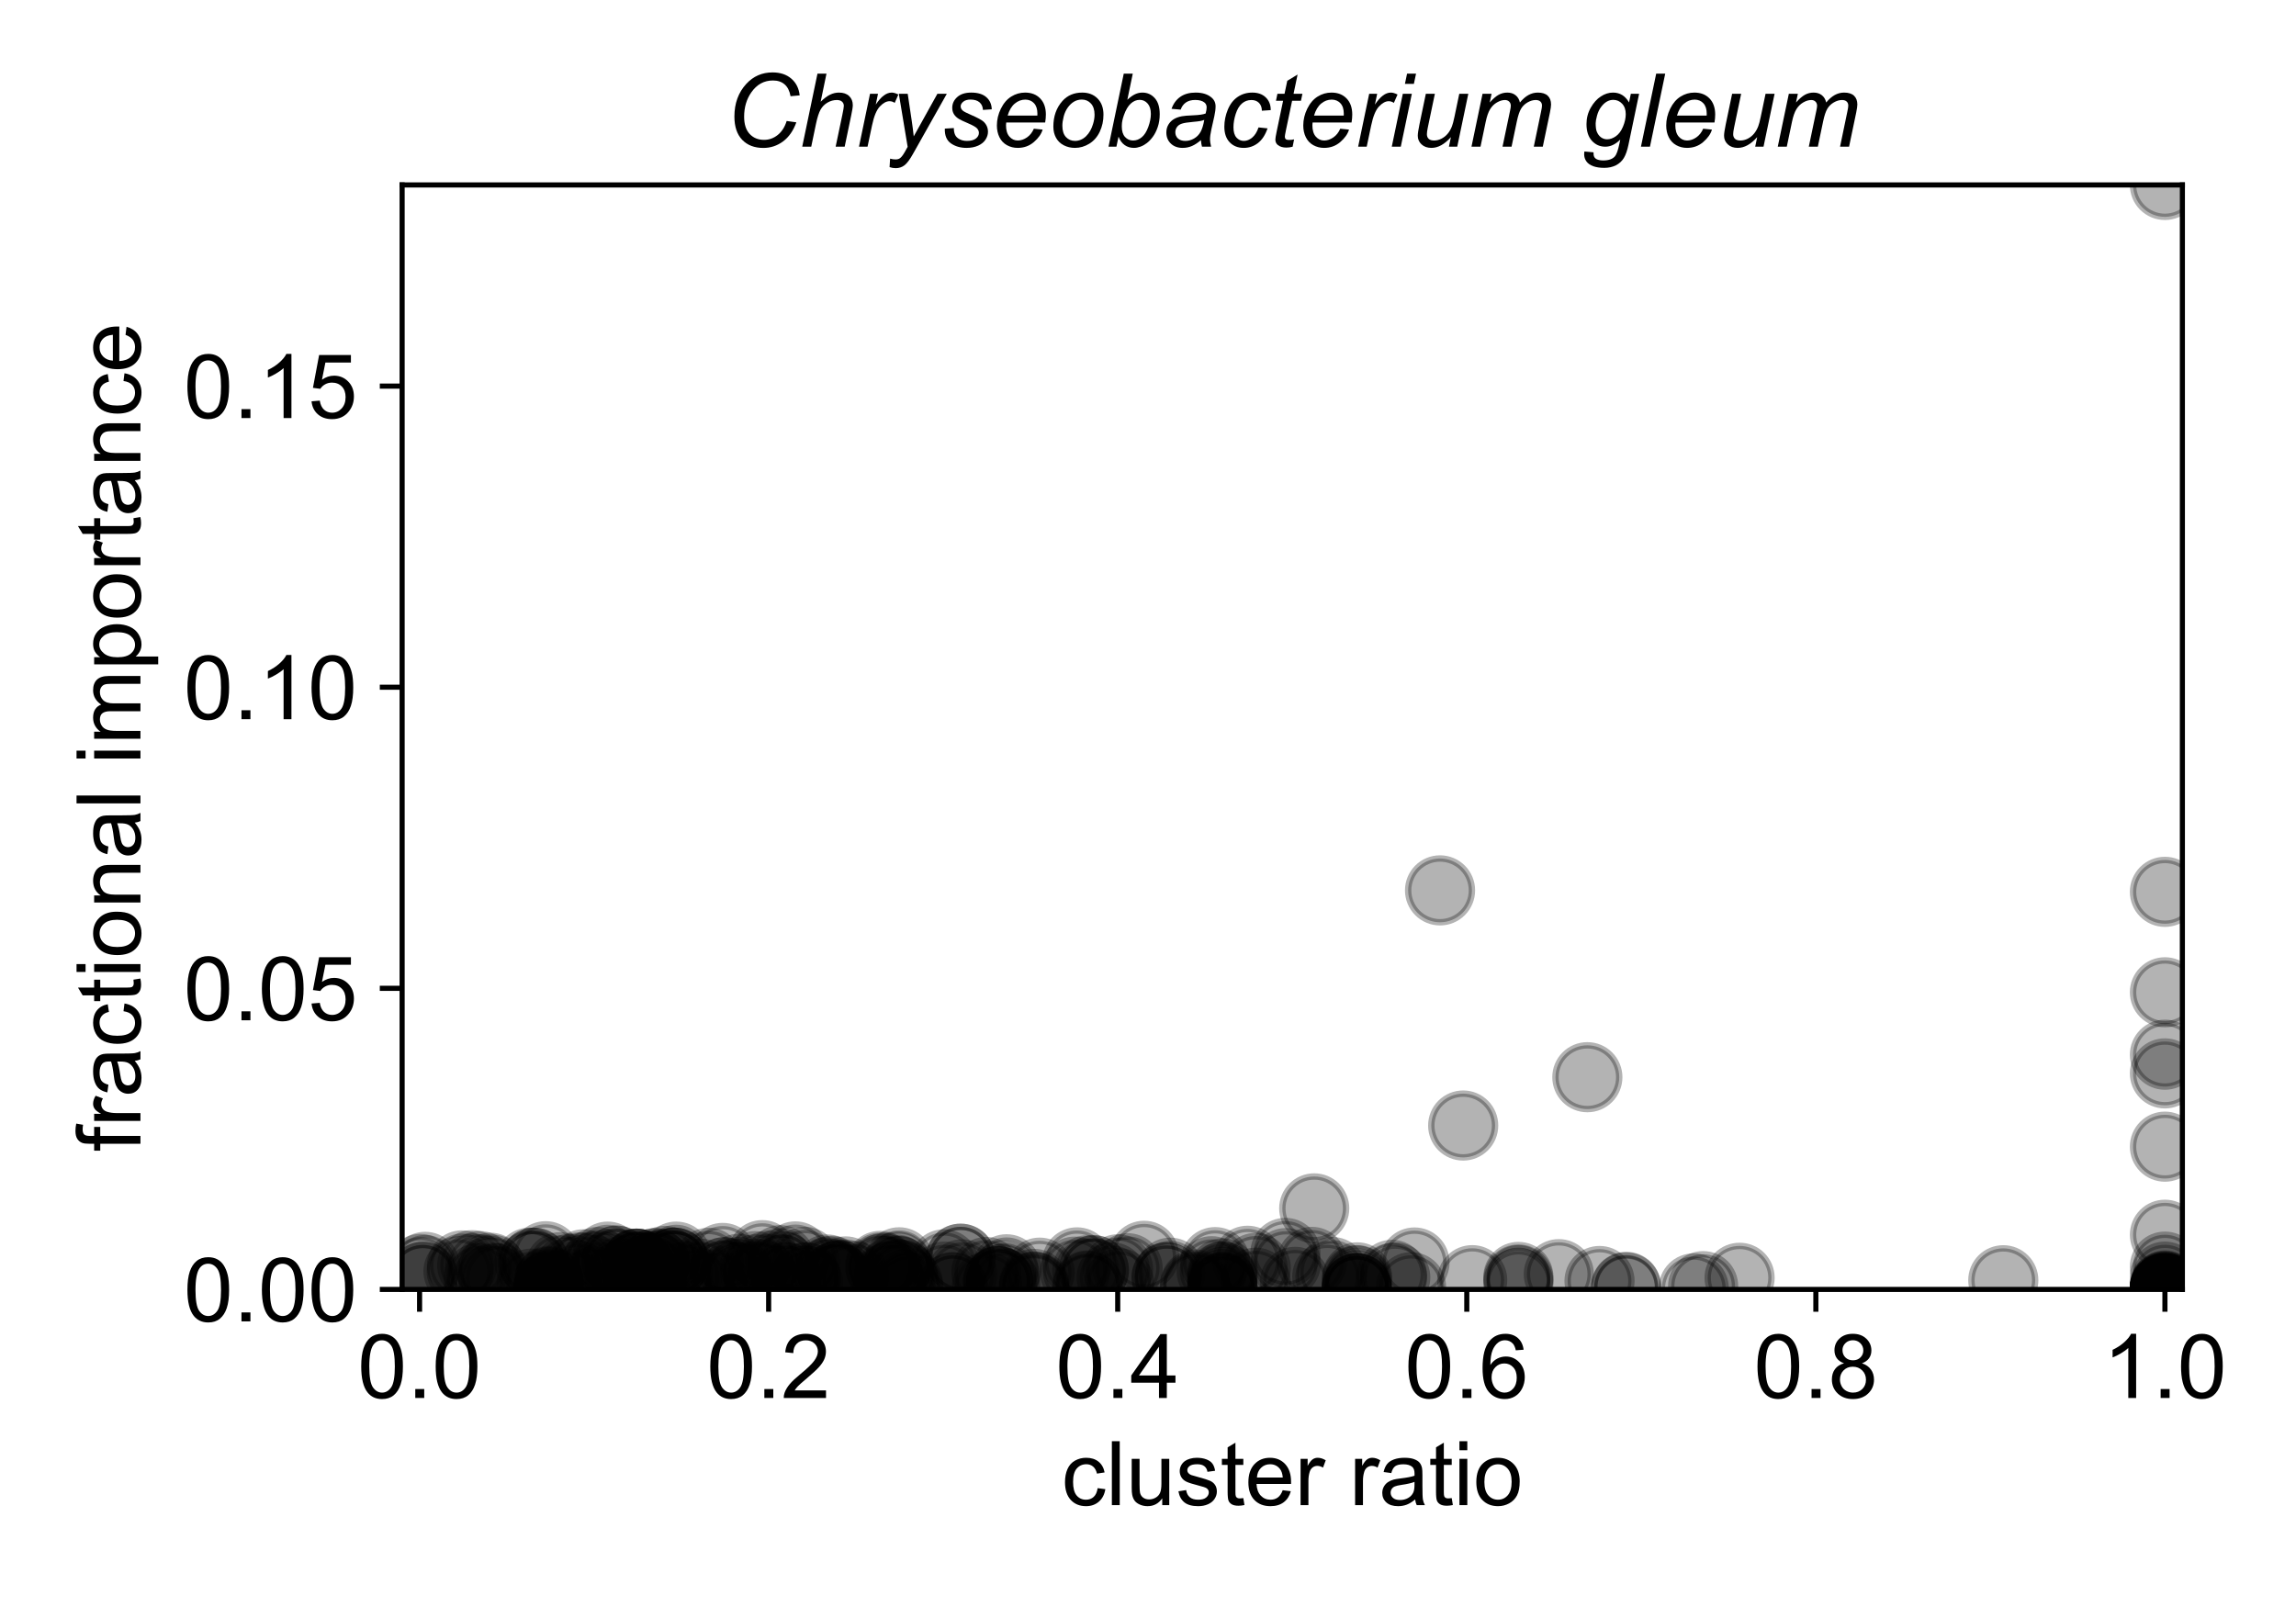 <?xml version="1.0" encoding="utf-8" standalone="no"?>
<!DOCTYPE svg PUBLIC "-//W3C//DTD SVG 1.1//EN"
  "http://www.w3.org/Graphics/SVG/1.1/DTD/svg11.dtd">
<!-- Created with matplotlib (https://matplotlib.org/) -->
<svg height="252pt" version="1.1" viewBox="0 0 360 252" width="360pt" xmlns="http://www.w3.org/2000/svg" xmlns:xlink="http://www.w3.org/1999/xlink">
 <defs>
  <style type="text/css">
*{stroke-linecap:butt;stroke-linejoin:round;}
  </style>
 </defs>
 <g id="figure_1">
  <g id="patch_1">
   <path d="M 0 252 
L 360 252 
L 360 0 
L 0 0 
z
" style="fill:#ffffff;"/>
  </g>
  <g id="axes_1">
   <g id="patch_2">
    <path d="M 63.05 202.2 
L 342.185 202.2 
L 342.185 29.003 
L 63.05 29.003 
z
" style="fill:#ffffff;"/>
   </g>
   <g id="PathCollection_1">
    <defs>
     <path d="M 0 5 
C 1.326 5 2.598 4.473 3.536 3.536 
C 4.473 2.598 5 1.326 5 0 
C 5 -1.326 4.473 -2.598 3.536 -3.536 
C 2.598 -4.473 1.326 -5 0 -5 
C -1.326 -5 -2.598 -4.473 -3.536 -3.536 
C -4.473 -2.598 -5 -1.326 -5 0 
C -5 1.326 -4.473 2.598 -3.536 3.536 
C -2.598 4.473 -1.326 5 0 5 
z
" id="mf808057386" style="stroke:#000000;stroke-opacity:0.3;"/>
    </defs>
    <g clip-path="url(#p7bbd1f5881)">
     <use style="fill-opacity:0.3;stroke:#000000;stroke-opacity:0.3;" x="212.734" xlink:href="#mf808057386" y="201.979"/>
     <use style="fill-opacity:0.3;stroke:#000000;stroke-opacity:0.3;" x="83.749" xlink:href="#mf808057386" y="198.01"/>
     <use style="fill-opacity:0.3;stroke:#000000;stroke-opacity:0.3;" x="205.694" xlink:href="#mf808057386" y="197.885"/>
     <use style="fill-opacity:0.3;stroke:#000000;stroke-opacity:0.3;" x="94.392" xlink:href="#mf808057386" y="199.805"/>
     <use style="fill-opacity:0.3;stroke:#000000;stroke-opacity:0.3;" x="170.586" xlink:href="#mf808057386" y="201.707"/>
     <use style="fill-opacity:0.3;stroke:#000000;stroke-opacity:0.3;" x="142.336" xlink:href="#mf808057386" y="201.264"/>
     <use style="fill-opacity:0.3;stroke:#000000;stroke-opacity:0.3;" x="191.614" xlink:href="#mf808057386" y="201.468"/>
     <use style="fill-opacity:0.3;stroke:#000000;stroke-opacity:0.3;" x="191.694" xlink:href="#mf808057386" y="201.812"/>
     <use style="fill-opacity:0.3;stroke:#000000;stroke-opacity:0.3;" x="89.403" xlink:href="#mf808057386" y="201.35"/>
     <use style="fill-opacity:0.3;stroke:#000000;stroke-opacity:0.3;" x="339.449" xlink:href="#mf808057386" y="202.007"/>
     <use style="fill-opacity:0.3;stroke:#000000;stroke-opacity:0.3;" x="339.449" xlink:href="#mf808057386" y="29.003"/>
     <use style="fill-opacity:0.3;stroke:#000000;stroke-opacity:0.3;" x="339.449" xlink:href="#mf808057386" y="202.183"/>
     <use style="fill-opacity:0.3;stroke:#000000;stroke-opacity:0.3;" x="157.824" xlink:href="#mf808057386" y="199.044"/>
     <use style="fill-opacity:0.3;stroke:#000000;stroke-opacity:0.3;" x="100.768" xlink:href="#mf808057386" y="199.524"/>
     <use style="fill-opacity:0.3;stroke:#000000;stroke-opacity:0.3;" x="90.789" xlink:href="#mf808057386" y="198.753"/>
     <use style="fill-opacity:0.3;stroke:#000000;stroke-opacity:0.3;" x="115.26" xlink:href="#mf808057386" y="199.745"/>
     <use style="fill-opacity:0.3;stroke:#000000;stroke-opacity:0.3;" x="339.449" xlink:href="#mf808057386" y="202.166"/>
     <use style="fill-opacity:0.3;stroke:#000000;stroke-opacity:0.3;" x="138.004" xlink:href="#mf808057386" y="198.51"/>
     <use style="fill-opacity:0.3;stroke:#000000;stroke-opacity:0.3;" x="100.613" xlink:href="#mf808057386" y="199.008"/>
     <use style="fill-opacity:0.3;stroke:#000000;stroke-opacity:0.3;" x="115.834" xlink:href="#mf808057386" y="198.969"/>
     <use style="fill-opacity:0.3;stroke:#000000;stroke-opacity:0.3;" x="174.311" xlink:href="#mf808057386" y="200.309"/>
     <use style="fill-opacity:0.3;stroke:#000000;stroke-opacity:0.3;" x="339.449" xlink:href="#mf808057386" y="202.058"/>
     <use style="fill-opacity:0.3;stroke:#000000;stroke-opacity:0.3;" x="162.143" xlink:href="#mf808057386" y="201.335"/>
     <use style="fill-opacity:0.3;stroke:#000000;stroke-opacity:0.3;" x="150.849" xlink:href="#mf808057386" y="199.832"/>
     <use style="fill-opacity:0.3;stroke:#000000;stroke-opacity:0.3;" x="107.741" xlink:href="#mf808057386" y="200.189"/>
     <use style="fill-opacity:0.3;stroke:#000000;stroke-opacity:0.3;" x="157.597" xlink:href="#mf808057386" y="201.362"/>
     <use style="fill-opacity:0.3;stroke:#000000;stroke-opacity:0.3;" x="86.018" xlink:href="#mf808057386" y="202.168"/>
     <use style="fill-opacity:0.3;stroke:#000000;stroke-opacity:0.3;" x="154.756" xlink:href="#mf808057386" y="201.781"/>
     <use style="fill-opacity:0.3;stroke:#000000;stroke-opacity:0.3;" x="229.419" xlink:href="#mf808057386" y="176.496"/>
     <use style="fill-opacity:0.3;stroke:#000000;stroke-opacity:0.3;" x="175.295" xlink:href="#mf808057386" y="199.045"/>
     <use style="fill-opacity:0.3;stroke:#000000;stroke-opacity:0.3;" x="339.449" xlink:href="#mf808057386" y="201.674"/>
     <use style="fill-opacity:0.3;stroke:#000000;stroke-opacity:0.3;" x="138.679" xlink:href="#mf808057386" y="198.807"/>
     <use style="fill-opacity:0.3;stroke:#000000;stroke-opacity:0.3;" x="339.449" xlink:href="#mf808057386" y="202.151"/>
     <use style="fill-opacity:0.3;stroke:#000000;stroke-opacity:0.3;" x="157.499" xlink:href="#mf808057386" y="199.971"/>
     <use style="fill-opacity:0.3;stroke:#000000;stroke-opacity:0.3;" x="119.365" xlink:href="#mf808057386" y="199.807"/>
     <use style="fill-opacity:0.3;stroke:#000000;stroke-opacity:0.3;" x="191.694" xlink:href="#mf808057386" y="199.682"/>
     <use style="fill-opacity:0.3;stroke:#000000;stroke-opacity:0.3;" x="195.61" xlink:href="#mf808057386" y="197.706"/>
     <use style="fill-opacity:0.3;stroke:#000000;stroke-opacity:0.3;" x="254.972" xlink:href="#mf808057386" y="201.797"/>
     <use style="fill-opacity:0.3;stroke:#000000;stroke-opacity:0.3;" x="86.018" xlink:href="#mf808057386" y="202.096"/>
     <use style="fill-opacity:0.3;stroke:#000000;stroke-opacity:0.3;" x="77.279" xlink:href="#mf808057386" y="200.437"/>
     <use style="fill-opacity:0.3;stroke:#000000;stroke-opacity:0.3;" x="162.143" xlink:href="#mf808057386" y="201.71"/>
     <use style="fill-opacity:0.3;stroke:#000000;stroke-opacity:0.3;" x="339.449" xlink:href="#mf808057386" y="201.997"/>
     <use style="fill-opacity:0.3;stroke:#000000;stroke-opacity:0.3;" x="339.449" xlink:href="#mf808057386" y="168.323"/>
     <use style="fill-opacity:0.3;stroke:#000000;stroke-opacity:0.3;" x="339.449" xlink:href="#mf808057386" y="200.195"/>
     <use style="fill-opacity:0.3;stroke:#000000;stroke-opacity:0.3;" x="250.796" xlink:href="#mf808057386" y="200.878"/>
     <use style="fill-opacity:0.3;stroke:#000000;stroke-opacity:0.3;" x="104.229" xlink:href="#mf808057386" y="197.731"/>
     <use style="fill-opacity:0.3;stroke:#000000;stroke-opacity:0.3;" x="95.216" xlink:href="#mf808057386" y="198.159"/>
     <use style="fill-opacity:0.3;stroke:#000000;stroke-opacity:0.3;" x="191.614" xlink:href="#mf808057386" y="201.327"/>
     <use style="fill-opacity:0.3;stroke:#000000;stroke-opacity:0.3;" x="218.768" xlink:href="#mf808057386" y="200.324"/>
     <use style="fill-opacity:0.3;stroke:#000000;stroke-opacity:0.3;" x="91.469" xlink:href="#mf808057386" y="198.266"/>
     <use style="fill-opacity:0.3;stroke:#000000;stroke-opacity:0.3;" x="93.652" xlink:href="#mf808057386" y="197.907"/>
     <use style="fill-opacity:0.3;stroke:#000000;stroke-opacity:0.3;" x="66.299" xlink:href="#mf808057386" y="200.223"/>
     <use style="fill-opacity:0.3;stroke:#000000;stroke-opacity:0.3;" x="171.513" xlink:href="#mf808057386" y="199.194"/>
     <use style="fill-opacity:0.3;stroke:#000000;stroke-opacity:0.3;" x="189.99" xlink:href="#mf808057386" y="199.348"/>
     <use style="fill-opacity:0.3;stroke:#000000;stroke-opacity:0.3;" x="339.449" xlink:href="#mf808057386" y="201.972"/>
     <use style="fill-opacity:0.3;stroke:#000000;stroke-opacity:0.3;" x="122.363" xlink:href="#mf808057386" y="197.614"/>
     <use style="fill-opacity:0.3;stroke:#000000;stroke-opacity:0.3;" x="339.449" xlink:href="#mf808057386" y="202.15"/>
     <use style="fill-opacity:0.3;stroke:#000000;stroke-opacity:0.3;" x="100.098" xlink:href="#mf808057386" y="200.262"/>
     <use style="fill-opacity:0.3;stroke:#000000;stroke-opacity:0.3;" x="93.191" xlink:href="#mf808057386" y="200.947"/>
     <use style="fill-opacity:0.3;stroke:#000000;stroke-opacity:0.3;" x="182.918" xlink:href="#mf808057386" y="200.304"/>
     <use style="fill-opacity:0.3;stroke:#000000;stroke-opacity:0.3;" x="170.495" xlink:href="#mf808057386" y="199.204"/>
     <use style="fill-opacity:0.3;stroke:#000000;stroke-opacity:0.3;" x="314.106" xlink:href="#mf808057386" y="200.761"/>
     <use style="fill-opacity:0.3;stroke:#000000;stroke-opacity:0.3;" x="100.166" xlink:href="#mf808057386" y="199.162"/>
     <use style="fill-opacity:0.3;stroke:#000000;stroke-opacity:0.3;" x="339.449" xlink:href="#mf808057386" y="202.183"/>
     <use style="fill-opacity:0.3;stroke:#000000;stroke-opacity:0.3;" x="339.449" xlink:href="#mf808057386" y="202.017"/>
     <use style="fill-opacity:0.3;stroke:#000000;stroke-opacity:0.3;" x="254.972" xlink:href="#mf808057386" y="201.885"/>
     <use style="fill-opacity:0.3;stroke:#000000;stroke-opacity:0.3;" x="85.561" xlink:href="#mf808057386" y="196.994"/>
     <use style="fill-opacity:0.3;stroke:#000000;stroke-opacity:0.3;" x="103.104" xlink:href="#mf808057386" y="198.399"/>
     <use style="fill-opacity:0.3;stroke:#000000;stroke-opacity:0.3;" x="97.669" xlink:href="#mf808057386" y="199.264"/>
     <use style="fill-opacity:0.3;stroke:#000000;stroke-opacity:0.3;" x="111.101" xlink:href="#mf808057386" y="198.024"/>
     <use style="fill-opacity:0.3;stroke:#000000;stroke-opacity:0.3;" x="244.412" xlink:href="#mf808057386" y="199.807"/>
     <use style="fill-opacity:0.3;stroke:#000000;stroke-opacity:0.3;" x="113.565" xlink:href="#mf808057386" y="199.502"/>
     <use style="fill-opacity:0.3;stroke:#000000;stroke-opacity:0.3;" x="113.565" xlink:href="#mf808057386" y="199.502"/>
     <use style="fill-opacity:0.3;stroke:#000000;stroke-opacity:0.3;" x="93.191" xlink:href="#mf808057386" y="198.682"/>
     <use style="fill-opacity:0.3;stroke:#000000;stroke-opacity:0.3;" x="339.449" xlink:href="#mf808057386" y="202.189"/>
     <use style="fill-opacity:0.3;stroke:#000000;stroke-opacity:0.3;" x="99.792" xlink:href="#mf808057386" y="198.157"/>
     <use style="fill-opacity:0.3;stroke:#000000;stroke-opacity:0.3;" x="105.73" xlink:href="#mf808057386" y="198.002"/>
     <use style="fill-opacity:0.3;stroke:#000000;stroke-opacity:0.3;" x="238.077" xlink:href="#mf808057386" y="200.244"/>
     <use style="fill-opacity:0.3;stroke:#000000;stroke-opacity:0.3;" x="105.73" xlink:href="#mf808057386" y="198.002"/>
     <use style="fill-opacity:0.3;stroke:#000000;stroke-opacity:0.3;" x="208.894" xlink:href="#mf808057386" y="199.47"/>
     <use style="fill-opacity:0.3;stroke:#000000;stroke-opacity:0.3;" x="182.918" xlink:href="#mf808057386" y="200.304"/>
     <use style="fill-opacity:0.3;stroke:#000000;stroke-opacity:0.3;" x="140.736" xlink:href="#mf808057386" y="198.638"/>
     <use style="fill-opacity:0.3;stroke:#000000;stroke-opacity:0.3;" x="339.449" xlink:href="#mf808057386" y="201.835"/>
     <use style="fill-opacity:0.3;stroke:#000000;stroke-opacity:0.3;" x="123.288" xlink:href="#mf808057386" y="200.315"/>
     <use style="fill-opacity:0.3;stroke:#000000;stroke-opacity:0.3;" x="96.656" xlink:href="#mf808057386" y="197.68"/>
     <use style="fill-opacity:0.3;stroke:#000000;stroke-opacity:0.3;" x="339.449" xlink:href="#mf808057386" y="201.572"/>
     <use style="fill-opacity:0.3;stroke:#000000;stroke-opacity:0.3;" x="201.544" xlink:href="#mf808057386" y="196.473"/>
     <use style="fill-opacity:0.3;stroke:#000000;stroke-opacity:0.3;" x="105.73" xlink:href="#mf808057386" y="198.002"/>
     <use style="fill-opacity:0.3;stroke:#000000;stroke-opacity:0.3;" x="99.792" xlink:href="#mf808057386" y="198.157"/>
     <use style="fill-opacity:0.3;stroke:#000000;stroke-opacity:0.3;" x="66.299" xlink:href="#mf808057386" y="200.223"/>
     <use style="fill-opacity:0.3;stroke:#000000;stroke-opacity:0.3;" x="99.792" xlink:href="#mf808057386" y="198.157"/>
     <use style="fill-opacity:0.3;stroke:#000000;stroke-opacity:0.3;" x="131.579" xlink:href="#mf808057386" y="199.967"/>
     <use style="fill-opacity:0.3;stroke:#000000;stroke-opacity:0.3;" x="86.018" xlink:href="#mf808057386" y="201.026"/>
     <use style="fill-opacity:0.3;stroke:#000000;stroke-opacity:0.3;" x="74.045" xlink:href="#mf808057386" y="198.401"/>
     <use style="fill-opacity:0.3;stroke:#000000;stroke-opacity:0.3;" x="87.791" xlink:href="#mf808057386" y="198.722"/>
     <use style="fill-opacity:0.3;stroke:#000000;stroke-opacity:0.3;" x="148.083" xlink:href="#mf808057386" y="200.193"/>
     <use style="fill-opacity:0.3;stroke:#000000;stroke-opacity:0.3;" x="156.515" xlink:href="#mf808057386" y="200.908"/>
     <use style="fill-opacity:0.3;stroke:#000000;stroke-opacity:0.3;" x="131.073" xlink:href="#mf808057386" y="200.111"/>
     <use style="fill-opacity:0.3;stroke:#000000;stroke-opacity:0.3;" x="86.018" xlink:href="#mf808057386" y="201.816"/>
     <use style="fill-opacity:0.3;stroke:#000000;stroke-opacity:0.3;" x="115.82" xlink:href="#mf808057386" y="199.869"/>
     <use style="fill-opacity:0.3;stroke:#000000;stroke-opacity:0.3;" x="191.614" xlink:href="#mf808057386" y="200.212"/>
     <use style="fill-opacity:0.3;stroke:#000000;stroke-opacity:0.3;" x="339.449" xlink:href="#mf808057386" y="165.392"/>
     <use style="fill-opacity:0.3;stroke:#000000;stroke-opacity:0.3;" x="339.449" xlink:href="#mf808057386" y="202.136"/>
     <use style="fill-opacity:0.3;stroke:#000000;stroke-opacity:0.3;" x="212.734" xlink:href="#mf808057386" y="202.029"/>
     <use style="fill-opacity:0.3;stroke:#000000;stroke-opacity:0.3;" x="168.531" xlink:href="#mf808057386" y="199.412"/>
     <use style="fill-opacity:0.3;stroke:#000000;stroke-opacity:0.3;" x="238.077" xlink:href="#mf808057386" y="201.213"/>
     <use style="fill-opacity:0.3;stroke:#000000;stroke-opacity:0.3;" x="212.734" xlink:href="#mf808057386" y="201.961"/>
     <use style="fill-opacity:0.3;stroke:#000000;stroke-opacity:0.3;" x="129.881" xlink:href="#mf808057386" y="199.384"/>
     <use style="fill-opacity:0.3;stroke:#000000;stroke-opacity:0.3;" x="208.111" xlink:href="#mf808057386" y="200.2"/>
     <use style="fill-opacity:0.3;stroke:#000000;stroke-opacity:0.3;" x="196.894" xlink:href="#mf808057386" y="201.144"/>
     <use style="fill-opacity:0.3;stroke:#000000;stroke-opacity:0.3;" x="65.905" xlink:href="#mf808057386" y="198.995"/>
     <use style="fill-opacity:0.3;stroke:#000000;stroke-opacity:0.3;" x="139.776" xlink:href="#mf808057386" y="200.149"/>
     <use style="fill-opacity:0.3;stroke:#000000;stroke-opacity:0.3;" x="150.618" xlink:href="#mf808057386" y="197.382"/>
     <use style="fill-opacity:0.3;stroke:#000000;stroke-opacity:0.3;" x="124.72" xlink:href="#mf808057386" y="197.026"/>
     <use style="fill-opacity:0.3;stroke:#000000;stroke-opacity:0.3;" x="122.659" xlink:href="#mf808057386" y="198.585"/>
     <use style="fill-opacity:0.3;stroke:#000000;stroke-opacity:0.3;" x="339.449" xlink:href="#mf808057386" y="202.04"/>
     <use style="fill-opacity:0.3;stroke:#000000;stroke-opacity:0.3;" x="86.018" xlink:href="#mf808057386" y="200.87"/>
     <use style="fill-opacity:0.3;stroke:#000000;stroke-opacity:0.3;" x="113.32" xlink:href="#mf808057386" y="197.263"/>
     <use style="fill-opacity:0.3;stroke:#000000;stroke-opacity:0.3;" x="190.526" xlink:href="#mf808057386" y="197.918"/>
     <use style="fill-opacity:0.3;stroke:#000000;stroke-opacity:0.3;" x="109.058" xlink:href="#mf808057386" y="201.025"/>
     <use style="fill-opacity:0.3;stroke:#000000;stroke-opacity:0.3;" x="120.382" xlink:href="#mf808057386" y="198.489"/>
     <use style="fill-opacity:0.3;stroke:#000000;stroke-opacity:0.3;" x="105.73" xlink:href="#mf808057386" y="198.002"/>
     <use style="fill-opacity:0.3;stroke:#000000;stroke-opacity:0.3;" x="141.649" xlink:href="#mf808057386" y="200.175"/>
     <use style="fill-opacity:0.3;stroke:#000000;stroke-opacity:0.3;" x="99.792" xlink:href="#mf808057386" y="198.157"/>
     <use style="fill-opacity:0.3;stroke:#000000;stroke-opacity:0.3;" x="148.028" xlink:href="#mf808057386" y="198.263"/>
     <use style="fill-opacity:0.3;stroke:#000000;stroke-opacity:0.3;" x="187.391" xlink:href="#mf808057386" y="201.712"/>
     <use style="fill-opacity:0.3;stroke:#000000;stroke-opacity:0.3;" x="339.449" xlink:href="#mf808057386" y="202.121"/>
     <use style="fill-opacity:0.3;stroke:#000000;stroke-opacity:0.3;" x="176.804" xlink:href="#mf808057386" y="198.876"/>
     <use style="fill-opacity:0.3;stroke:#000000;stroke-opacity:0.3;" x="191.694" xlink:href="#mf808057386" y="201.985"/>
     <use style="fill-opacity:0.3;stroke:#000000;stroke-opacity:0.3;" x="203.06" xlink:href="#mf808057386" y="201.01"/>
     <use style="fill-opacity:0.3;stroke:#000000;stroke-opacity:0.3;" x="221.245" xlink:href="#mf808057386" y="201.848"/>
     <use style="fill-opacity:0.3;stroke:#000000;stroke-opacity:0.3;" x="265.571" xlink:href="#mf808057386" y="202.036"/>
     <use style="fill-opacity:0.3;stroke:#000000;stroke-opacity:0.3;" x="248.889" xlink:href="#mf808057386" y="168.921"/>
     <use style="fill-opacity:0.3;stroke:#000000;stroke-opacity:0.3;" x="339.449" xlink:href="#mf808057386" y="202.189"/>
     <use style="fill-opacity:0.3;stroke:#000000;stroke-opacity:0.3;" x="149.376" xlink:href="#mf808057386" y="201.864"/>
     <use style="fill-opacity:0.3;stroke:#000000;stroke-opacity:0.3;" x="225.791" xlink:href="#mf808057386" y="139.623"/>
     <use style="fill-opacity:0.3;stroke:#000000;stroke-opacity:0.3;" x="118.408" xlink:href="#mf808057386" y="198.552"/>
     <use style="fill-opacity:0.3;stroke:#000000;stroke-opacity:0.3;" x="139.372" xlink:href="#mf808057386" y="200.269"/>
     <use style="fill-opacity:0.3;stroke:#000000;stroke-opacity:0.3;" x="78.099" xlink:href="#mf808057386" y="200.427"/>
     <use style="fill-opacity:0.3;stroke:#000000;stroke-opacity:0.3;" x="212.734" xlink:href="#mf808057386" y="202.026"/>
     <use style="fill-opacity:0.3;stroke:#000000;stroke-opacity:0.3;" x="102.222" xlink:href="#mf808057386" y="198.881"/>
     <use style="fill-opacity:0.3;stroke:#000000;stroke-opacity:0.3;" x="112.134" xlink:href="#mf808057386" y="201.421"/>
     <use style="fill-opacity:0.3;stroke:#000000;stroke-opacity:0.3;" x="86.018" xlink:href="#mf808057386" y="201.091"/>
     <use style="fill-opacity:0.3;stroke:#000000;stroke-opacity:0.3;" x="140.928" xlink:href="#mf808057386" y="199.32"/>
     <use style="fill-opacity:0.3;stroke:#000000;stroke-opacity:0.3;" x="339.449" xlink:href="#mf808057386" y="202.034"/>
     <use style="fill-opacity:0.3;stroke:#000000;stroke-opacity:0.3;" x="100.057" xlink:href="#mf808057386" y="198.222"/>
     <use style="fill-opacity:0.3;stroke:#000000;stroke-opacity:0.3;" x="191.694" xlink:href="#mf808057386" y="202.102"/>
     <use style="fill-opacity:0.3;stroke:#000000;stroke-opacity:0.3;" x="76.886" xlink:href="#mf808057386" y="198.803"/>
     <use style="fill-opacity:0.3;stroke:#000000;stroke-opacity:0.3;" x="90.599" xlink:href="#mf808057386" y="200.022"/>
     <use style="fill-opacity:0.3;stroke:#000000;stroke-opacity:0.3;" x="339.449" xlink:href="#mf808057386" y="155.606"/>
     <use style="fill-opacity:0.3;stroke:#000000;stroke-opacity:0.3;" x="126.337" xlink:href="#mf808057386" y="200.315"/>
     <use style="fill-opacity:0.3;stroke:#000000;stroke-opacity:0.3;" x="140.928" xlink:href="#mf808057386" y="199.32"/>
     <use style="fill-opacity:0.3;stroke:#000000;stroke-opacity:0.3;" x="126.337" xlink:href="#mf808057386" y="200.315"/>
     <use style="fill-opacity:0.3;stroke:#000000;stroke-opacity:0.3;" x="76.774" xlink:href="#mf808057386" y="200.155"/>
     <use style="fill-opacity:0.3;stroke:#000000;stroke-opacity:0.3;" x="126.18" xlink:href="#mf808057386" y="197.878"/>
     <use style="fill-opacity:0.3;stroke:#000000;stroke-opacity:0.3;" x="77.109" xlink:href="#mf808057386" y="199.082"/>
     <use style="fill-opacity:0.3;stroke:#000000;stroke-opacity:0.3;" x="201.618" xlink:href="#mf808057386" y="198.074"/>
     <use style="fill-opacity:0.3;stroke:#000000;stroke-opacity:0.3;" x="339.449" xlink:href="#mf808057386" y="139.853"/>
     <use style="fill-opacity:0.3;stroke:#000000;stroke-opacity:0.3;" x="141.456" xlink:href="#mf808057386" y="199.926"/>
     <use style="fill-opacity:0.3;stroke:#000000;stroke-opacity:0.3;" x="339.449" xlink:href="#mf808057386" y="202.094"/>
     <use style="fill-opacity:0.3;stroke:#000000;stroke-opacity:0.3;" x="150.618" xlink:href="#mf808057386" y="197.382"/>
     <use style="fill-opacity:0.3;stroke:#000000;stroke-opacity:0.3;" x="97.037" xlink:href="#mf808057386" y="200.295"/>
     <use style="fill-opacity:0.3;stroke:#000000;stroke-opacity:0.3;" x="72.442" xlink:href="#mf808057386" y="198.436"/>
     <use style="fill-opacity:0.3;stroke:#000000;stroke-opacity:0.3;" x="162.143" xlink:href="#mf808057386" y="201.844"/>
     <use style="fill-opacity:0.3;stroke:#000000;stroke-opacity:0.3;" x="187.391" xlink:href="#mf808057386" y="201.418"/>
     <use style="fill-opacity:0.3;stroke:#000000;stroke-opacity:0.3;" x="101.858" xlink:href="#mf808057386" y="201.167"/>
     <use style="fill-opacity:0.3;stroke:#000000;stroke-opacity:0.3;" x="101.858" xlink:href="#mf808057386" y="198.753"/>
     <use style="fill-opacity:0.3;stroke:#000000;stroke-opacity:0.3;" x="138.093" xlink:href="#mf808057386" y="198.771"/>
     <use style="fill-opacity:0.3;stroke:#000000;stroke-opacity:0.3;" x="83.037" xlink:href="#mf808057386" y="198.005"/>
     <use style="fill-opacity:0.3;stroke:#000000;stroke-opacity:0.3;" x="75.234" xlink:href="#mf808057386" y="198.546"/>
     <use style="fill-opacity:0.3;stroke:#000000;stroke-opacity:0.3;" x="156.979" xlink:href="#mf808057386" y="200.593"/>
     <use style="fill-opacity:0.3;stroke:#000000;stroke-opacity:0.3;" x="149.376" xlink:href="#mf808057386" y="201.864"/>
     <use style="fill-opacity:0.3;stroke:#000000;stroke-opacity:0.3;" x="86.018" xlink:href="#mf808057386" y="202.127"/>
     <use style="fill-opacity:0.3;stroke:#000000;stroke-opacity:0.3;" x="130.854" xlink:href="#mf808057386" y="200.284"/>
     <use style="fill-opacity:0.3;stroke:#000000;stroke-opacity:0.3;" x="175.464" xlink:href="#mf808057386" y="201.231"/>
     <use style="fill-opacity:0.3;stroke:#000000;stroke-opacity:0.3;" x="75.046" xlink:href="#mf808057386" y="200.415"/>
     <use style="fill-opacity:0.3;stroke:#000000;stroke-opacity:0.3;" x="140.979" xlink:href="#mf808057386" y="197.949"/>
     <use style="fill-opacity:0.3;stroke:#000000;stroke-opacity:0.3;" x="86.018" xlink:href="#mf808057386" y="202.09"/>
     <use style="fill-opacity:0.3;stroke:#000000;stroke-opacity:0.3;" x="230.836" xlink:href="#mf808057386" y="200.748"/>
     <use style="fill-opacity:0.3;stroke:#000000;stroke-opacity:0.3;" x="191.694" xlink:href="#mf808057386" y="200.512"/>
     <use style="fill-opacity:0.3;stroke:#000000;stroke-opacity:0.3;" x="96.656" xlink:href="#mf808057386" y="197.68"/>
     <use style="fill-opacity:0.3;stroke:#000000;stroke-opacity:0.3;" x="339.449" xlink:href="#mf808057386" y="202.08"/>
     <use style="fill-opacity:0.3;stroke:#000000;stroke-opacity:0.3;" x="156.515" xlink:href="#mf808057386" y="200.908"/>
     <use style="fill-opacity:0.3;stroke:#000000;stroke-opacity:0.3;" x="339.449" xlink:href="#mf808057386" y="198.626"/>
     <use style="fill-opacity:0.3;stroke:#000000;stroke-opacity:0.3;" x="339.449" xlink:href="#mf808057386" y="202.08"/>
     <use style="fill-opacity:0.3;stroke:#000000;stroke-opacity:0.3;" x="131.073" xlink:href="#mf808057386" y="200.111"/>
     <use style="fill-opacity:0.3;stroke:#000000;stroke-opacity:0.3;" x="212.802" xlink:href="#mf808057386" y="200.309"/>
     <use style="fill-opacity:0.3;stroke:#000000;stroke-opacity:0.3;" x="129.713" xlink:href="#mf808057386" y="199.074"/>
     <use style="fill-opacity:0.3;stroke:#000000;stroke-opacity:0.3;" x="119.53" xlink:href="#mf808057386" y="196.825"/>
     <use style="fill-opacity:0.3;stroke:#000000;stroke-opacity:0.3;" x="131.579" xlink:href="#mf808057386" y="199.967"/>
     <use style="fill-opacity:0.3;stroke:#000000;stroke-opacity:0.3;" x="95.283" xlink:href="#mf808057386" y="197.059"/>
     <use style="fill-opacity:0.3;stroke:#000000;stroke-opacity:0.3;" x="218.243" xlink:href="#mf808057386" y="199.913"/>
     <use style="fill-opacity:0.3;stroke:#000000;stroke-opacity:0.3;" x="212.734" xlink:href="#mf808057386" y="201.595"/>
     <use style="fill-opacity:0.3;stroke:#000000;stroke-opacity:0.3;" x="83.749" xlink:href="#mf808057386" y="198.01"/>
     <use style="fill-opacity:0.3;stroke:#000000;stroke-opacity:0.3;" x="238.077" xlink:href="#mf808057386" y="200.644"/>
     <use style="fill-opacity:0.3;stroke:#000000;stroke-opacity:0.3;" x="267.04" xlink:href="#mf808057386" y="201.687"/>
     <use style="fill-opacity:0.3;stroke:#000000;stroke-opacity:0.3;" x="196.894" xlink:href="#mf808057386" y="198.828"/>
     <use style="fill-opacity:0.3;stroke:#000000;stroke-opacity:0.3;" x="132.592" xlink:href="#mf808057386" y="199.376"/>
     <use style="fill-opacity:0.3;stroke:#000000;stroke-opacity:0.3;" x="212.734" xlink:href="#mf808057386" y="200.743"/>
     <use style="fill-opacity:0.3;stroke:#000000;stroke-opacity:0.3;" x="66.671" xlink:href="#mf808057386" y="198.662"/>
     <use style="fill-opacity:0.3;stroke:#000000;stroke-opacity:0.3;" x="339.449" xlink:href="#mf808057386" y="202.152"/>
     <use style="fill-opacity:0.3;stroke:#000000;stroke-opacity:0.3;" x="171.513" xlink:href="#mf808057386" y="199.194"/>
     <use style="fill-opacity:0.3;stroke:#000000;stroke-opacity:0.3;" x="133.889" xlink:href="#mf808057386" y="200.094"/>
     <use style="fill-opacity:0.3;stroke:#000000;stroke-opacity:0.3;" x="170.495" xlink:href="#mf808057386" y="201.587"/>
     <use style="fill-opacity:0.3;stroke:#000000;stroke-opacity:0.3;" x="156.515" xlink:href="#mf808057386" y="200.908"/>
     <use style="fill-opacity:0.3;stroke:#000000;stroke-opacity:0.3;" x="163.01" xlink:href="#mf808057386" y="199.57"/>
     <use style="fill-opacity:0.3;stroke:#000000;stroke-opacity:0.3;" x="339.449" xlink:href="#mf808057386" y="201.747"/>
     <use style="fill-opacity:0.3;stroke:#000000;stroke-opacity:0.3;" x="339.449" xlink:href="#mf808057386" y="202.152"/>
     <use style="fill-opacity:0.3;stroke:#000000;stroke-opacity:0.3;" x="109.778" xlink:href="#mf808057386" y="199.724"/>
     <use style="fill-opacity:0.3;stroke:#000000;stroke-opacity:0.3;" x="102.706" xlink:href="#mf808057386" y="198.086"/>
     <use style="fill-opacity:0.3;stroke:#000000;stroke-opacity:0.3;" x="102.706" xlink:href="#mf808057386" y="198.086"/>
     <use style="fill-opacity:0.3;stroke:#000000;stroke-opacity:0.3;" x="339.449" xlink:href="#mf808057386" y="202.183"/>
     <use style="fill-opacity:0.3;stroke:#000000;stroke-opacity:0.3;" x="126.682" xlink:href="#mf808057386" y="201.131"/>
     <use style="fill-opacity:0.3;stroke:#000000;stroke-opacity:0.3;" x="118.371" xlink:href="#mf808057386" y="199.684"/>
     <use style="fill-opacity:0.3;stroke:#000000;stroke-opacity:0.3;" x="139.776" xlink:href="#mf808057386" y="199.508"/>
     <use style="fill-opacity:0.3;stroke:#000000;stroke-opacity:0.3;" x="83.341" xlink:href="#mf808057386" y="201.294"/>
     <use style="fill-opacity:0.3;stroke:#000000;stroke-opacity:0.3;" x="206.064" xlink:href="#mf808057386" y="189.491"/>
     <use style="fill-opacity:0.3;stroke:#000000;stroke-opacity:0.3;" x="183.492" xlink:href="#mf808057386" y="199.578"/>
     <use style="fill-opacity:0.3;stroke:#000000;stroke-opacity:0.3;" x="130.369" xlink:href="#mf808057386" y="199.275"/>
     <use style="fill-opacity:0.3;stroke:#000000;stroke-opacity:0.3;" x="89.31" xlink:href="#mf808057386" y="198.98"/>
     <use style="fill-opacity:0.3;stroke:#000000;stroke-opacity:0.3;" x="168.871" xlink:href="#mf808057386" y="197.958"/>
     <use style="fill-opacity:0.3;stroke:#000000;stroke-opacity:0.3;" x="123.288" xlink:href="#mf808057386" y="200.315"/>
     <use style="fill-opacity:0.3;stroke:#000000;stroke-opacity:0.3;" x="71.893" xlink:href="#mf808057386" y="199.358"/>
     <use style="fill-opacity:0.3;stroke:#000000;stroke-opacity:0.3;" x="100.526" xlink:href="#mf808057386" y="200.197"/>
     <use style="fill-opacity:0.3;stroke:#000000;stroke-opacity:0.3;" x="339.449" xlink:href="#mf808057386" y="193.624"/>
     <use style="fill-opacity:0.3;stroke:#000000;stroke-opacity:0.3;" x="119.606" xlink:href="#mf808057386" y="200"/>
     <use style="fill-opacity:0.3;stroke:#000000;stroke-opacity:0.3;" x="221.785" xlink:href="#mf808057386" y="197.977"/>
     <use style="fill-opacity:0.3;stroke:#000000;stroke-opacity:0.3;" x="154.656" xlink:href="#mf808057386" y="199.469"/>
     <use style="fill-opacity:0.3;stroke:#000000;stroke-opacity:0.3;" x="142.443" xlink:href="#mf808057386" y="202.033"/>
     <use style="fill-opacity:0.3;stroke:#000000;stroke-opacity:0.3;" x="179.387" xlink:href="#mf808057386" y="196.929"/>
     <use style="fill-opacity:0.3;stroke:#000000;stroke-opacity:0.3;" x="339.449" xlink:href="#mf808057386" y="202.183"/>
     <use style="fill-opacity:0.3;stroke:#000000;stroke-opacity:0.3;" x="115.834" xlink:href="#mf808057386" y="200.228"/>
     <use style="fill-opacity:0.3;stroke:#000000;stroke-opacity:0.3;" x="86.018" xlink:href="#mf808057386" y="201.763"/>
     <use style="fill-opacity:0.3;stroke:#000000;stroke-opacity:0.3;" x="122.659" xlink:href="#mf808057386" y="198.585"/>
     <use style="fill-opacity:0.3;stroke:#000000;stroke-opacity:0.3;" x="339.449" xlink:href="#mf808057386" y="201.835"/>
     <use style="fill-opacity:0.3;stroke:#000000;stroke-opacity:0.3;" x="106.293" xlink:href="#mf808057386" y="199.864"/>
     <use style="fill-opacity:0.3;stroke:#000000;stroke-opacity:0.3;" x="106.026" xlink:href="#mf808057386" y="197.058"/>
     <use style="fill-opacity:0.3;stroke:#000000;stroke-opacity:0.3;" x="272.757" xlink:href="#mf808057386" y="200.376"/>
     <use style="fill-opacity:0.3;stroke:#000000;stroke-opacity:0.3;" x="339.449" xlink:href="#mf808057386" y="179.812"/>
    </g>
   </g>
   <g id="matplotlib.axis_1">
    <g id="xtick_1">
     <g id="line2d_1">
      <defs>
       <path d="M 0 0 
L 0 3.5 
" id="m70e532efdf" style="stroke:#000000;stroke-width:0.8;"/>
      </defs>
      <g>
       <use style="stroke:#000000;stroke-width:0.8;" x="65.787" xlink:href="#m70e532efdf" y="202.2"/>
      </g>
     </g>
     <g id="text_1">
      <!-- 0.0 -->
      <defs>
       <path d="M 4.156 35.297 
Q 4.156 48 6.766 55.734 
Q 9.375 63.484 14.516 67.672 
Q 19.672 71.875 27.484 71.875 
Q 33.25 71.875 37.594 69.547 
Q 41.938 67.234 44.766 62.859 
Q 47.609 58.5 49.219 52.219 
Q 50.828 45.953 50.828 35.297 
Q 50.828 22.703 48.234 14.969 
Q 45.656 7.234 40.5 3 
Q 35.359 -1.219 27.484 -1.219 
Q 17.141 -1.219 11.234 6.203 
Q 4.156 15.141 4.156 35.297 
z
M 13.188 35.297 
Q 13.188 17.672 17.312 11.828 
Q 21.438 6 27.484 6 
Q 33.547 6 37.672 11.859 
Q 41.797 17.719 41.797 35.297 
Q 41.797 52.984 37.672 58.781 
Q 33.547 64.594 27.391 64.594 
Q 21.344 64.594 17.719 59.469 
Q 13.188 52.938 13.188 35.297 
z
" id="ArialMT-48"/>
       <path d="M 9.078 0 
L 9.078 10.016 
L 19.094 10.016 
L 19.094 0 
z
" id="ArialMT-46"/>
      </defs>
      <g transform="translate(56.057 219.221)scale(0.14 -0.14)">
       <use xlink:href="#ArialMT-48"/>
       <use x="55.615" xlink:href="#ArialMT-46"/>
       <use x="83.398" xlink:href="#ArialMT-48"/>
      </g>
     </g>
    </g>
    <g id="xtick_2">
     <g id="line2d_2">
      <g>
       <use style="stroke:#000000;stroke-width:0.8;" x="120.519" xlink:href="#m70e532efdf" y="202.2"/>
      </g>
     </g>
     <g id="text_2">
      <!-- 0.2 -->
      <defs>
       <path d="M 50.344 8.453 
L 50.344 0 
L 3.031 0 
Q 2.938 3.172 4.047 6.109 
Q 5.859 10.938 9.828 15.625 
Q 13.812 20.312 21.344 26.469 
Q 33.016 36.031 37.109 41.625 
Q 41.219 47.219 41.219 52.203 
Q 41.219 57.422 37.469 61 
Q 33.734 64.594 27.734 64.594 
Q 21.391 64.594 17.578 60.781 
Q 13.766 56.984 13.719 50.25 
L 4.688 51.172 
Q 5.609 61.281 11.656 66.578 
Q 17.719 71.875 27.938 71.875 
Q 38.234 71.875 44.234 66.156 
Q 50.25 60.453 50.25 52 
Q 50.25 47.703 48.484 43.547 
Q 46.734 39.406 42.656 34.812 
Q 38.578 30.219 29.109 22.219 
Q 21.188 15.578 18.938 13.203 
Q 16.703 10.844 15.234 8.453 
z
" id="ArialMT-50"/>
      </defs>
      <g transform="translate(110.789 219.221)scale(0.14 -0.14)">
       <use xlink:href="#ArialMT-48"/>
       <use x="55.615" xlink:href="#ArialMT-46"/>
       <use x="83.398" xlink:href="#ArialMT-50"/>
      </g>
     </g>
    </g>
    <g id="xtick_3">
     <g id="line2d_3">
      <g>
       <use style="stroke:#000000;stroke-width:0.8;" x="175.251" xlink:href="#m70e532efdf" y="202.2"/>
      </g>
     </g>
     <g id="text_3">
      <!-- 0.4 -->
      <defs>
       <path d="M 32.328 0 
L 32.328 17.141 
L 1.266 17.141 
L 1.266 25.203 
L 33.938 71.578 
L 41.109 71.578 
L 41.109 25.203 
L 50.781 25.203 
L 50.781 17.141 
L 41.109 17.141 
L 41.109 0 
z
M 32.328 25.203 
L 32.328 57.469 
L 9.906 25.203 
z
" id="ArialMT-52"/>
      </defs>
      <g transform="translate(165.521 219.221)scale(0.14 -0.14)">
       <use xlink:href="#ArialMT-48"/>
       <use x="55.615" xlink:href="#ArialMT-46"/>
       <use x="83.398" xlink:href="#ArialMT-52"/>
      </g>
     </g>
    </g>
    <g id="xtick_4">
     <g id="line2d_4">
      <g>
       <use style="stroke:#000000;stroke-width:0.8;" x="229.984" xlink:href="#m70e532efdf" y="202.2"/>
      </g>
     </g>
     <g id="text_4">
      <!-- 0.6 -->
      <defs>
       <path d="M 49.75 54.047 
L 41.016 53.375 
Q 39.844 58.547 37.703 60.891 
Q 34.125 64.656 28.906 64.656 
Q 24.703 64.656 21.531 62.312 
Q 17.391 59.281 14.984 53.469 
Q 12.594 47.656 12.5 36.922 
Q 15.672 41.75 20.266 44.094 
Q 24.859 46.438 29.891 46.438 
Q 38.672 46.438 44.844 39.969 
Q 51.031 33.5 51.031 23.25 
Q 51.031 16.5 48.125 10.719 
Q 45.219 4.938 40.141 1.859 
Q 35.062 -1.219 28.609 -1.219 
Q 17.625 -1.219 10.688 6.859 
Q 3.766 14.938 3.766 33.5 
Q 3.766 54.25 11.422 63.672 
Q 18.109 71.875 29.438 71.875 
Q 37.891 71.875 43.281 67.141 
Q 48.688 62.406 49.75 54.047 
z
M 13.875 23.188 
Q 13.875 18.656 15.797 14.5 
Q 17.719 10.359 21.188 8.172 
Q 24.656 6 28.469 6 
Q 34.031 6 38.031 10.484 
Q 42.047 14.984 42.047 22.703 
Q 42.047 30.125 38.078 34.391 
Q 34.125 38.672 28.125 38.672 
Q 22.172 38.672 18.016 34.391 
Q 13.875 30.125 13.875 23.188 
z
" id="ArialMT-54"/>
      </defs>
      <g transform="translate(220.254 219.221)scale(0.14 -0.14)">
       <use xlink:href="#ArialMT-48"/>
       <use x="55.615" xlink:href="#ArialMT-46"/>
       <use x="83.398" xlink:href="#ArialMT-54"/>
      </g>
     </g>
    </g>
    <g id="xtick_5">
     <g id="line2d_5">
      <g>
       <use style="stroke:#000000;stroke-width:0.8;" x="284.716" xlink:href="#m70e532efdf" y="202.2"/>
      </g>
     </g>
     <g id="text_5">
      <!-- 0.8 -->
      <defs>
       <path d="M 17.672 38.812 
Q 12.203 40.828 9.562 44.531 
Q 6.938 48.25 6.938 53.422 
Q 6.938 61.234 12.547 66.547 
Q 18.172 71.875 27.484 71.875 
Q 36.859 71.875 42.578 66.422 
Q 48.297 60.984 48.297 53.172 
Q 48.297 48.188 45.672 44.5 
Q 43.062 40.828 37.75 38.812 
Q 44.344 36.672 47.781 31.875 
Q 51.219 27.094 51.219 20.453 
Q 51.219 11.281 44.719 5.031 
Q 38.234 -1.219 27.641 -1.219 
Q 17.047 -1.219 10.547 5.047 
Q 4.047 11.328 4.047 20.703 
Q 4.047 27.688 7.594 32.391 
Q 11.141 37.109 17.672 38.812 
z
M 15.922 53.719 
Q 15.922 48.641 19.188 45.406 
Q 22.469 42.188 27.688 42.188 
Q 32.766 42.188 36.016 45.375 
Q 39.266 48.578 39.266 53.219 
Q 39.266 58.062 35.906 61.359 
Q 32.562 64.656 27.594 64.656 
Q 22.562 64.656 19.234 61.422 
Q 15.922 58.203 15.922 53.719 
z
M 13.094 20.656 
Q 13.094 16.891 14.875 13.375 
Q 16.656 9.859 20.172 7.922 
Q 23.688 6 27.734 6 
Q 34.031 6 38.125 10.047 
Q 42.234 14.109 42.234 20.359 
Q 42.234 26.703 38.016 30.859 
Q 33.797 35.016 27.438 35.016 
Q 21.234 35.016 17.156 30.906 
Q 13.094 26.812 13.094 20.656 
z
" id="ArialMT-56"/>
      </defs>
      <g transform="translate(274.986 219.221)scale(0.14 -0.14)">
       <use xlink:href="#ArialMT-48"/>
       <use x="55.615" xlink:href="#ArialMT-46"/>
       <use x="83.398" xlink:href="#ArialMT-56"/>
      </g>
     </g>
    </g>
    <g id="xtick_6">
     <g id="line2d_6">
      <g>
       <use style="stroke:#000000;stroke-width:0.8;" x="339.449" xlink:href="#m70e532efdf" y="202.2"/>
      </g>
     </g>
     <g id="text_6">
      <!-- 1.0 -->
      <defs>
       <path d="M 37.25 0 
L 28.469 0 
L 28.469 56 
Q 25.297 52.984 20.141 49.953 
Q 14.984 46.922 10.891 45.406 
L 10.891 53.906 
Q 18.266 57.375 23.781 62.297 
Q 29.297 67.234 31.594 71.875 
L 37.25 71.875 
z
" id="ArialMT-49"/>
      </defs>
      <g transform="translate(329.719 219.221)scale(0.14 -0.14)">
       <use xlink:href="#ArialMT-49"/>
       <use x="55.615" xlink:href="#ArialMT-46"/>
       <use x="83.398" xlink:href="#ArialMT-48"/>
      </g>
     </g>
    </g>
    <g id="text_7">
     <!-- cluster ratio -->
     <defs>
      <path d="M 40.438 19 
L 49.078 17.875 
Q 47.656 8.938 41.812 3.875 
Q 35.984 -1.172 27.484 -1.172 
Q 16.844 -1.172 10.375 5.781 
Q 3.906 12.75 3.906 25.734 
Q 3.906 34.125 6.688 40.422 
Q 9.469 46.734 15.156 49.875 
Q 20.844 53.031 27.547 53.031 
Q 35.984 53.031 41.359 48.75 
Q 46.734 44.484 48.25 36.625 
L 39.703 35.297 
Q 38.484 40.531 35.375 43.156 
Q 32.281 45.797 27.875 45.797 
Q 21.234 45.797 17.078 41.031 
Q 12.938 36.281 12.938 25.984 
Q 12.938 15.531 16.938 10.797 
Q 20.953 6.062 27.391 6.062 
Q 32.562 6.062 36.031 9.234 
Q 39.5 12.406 40.438 19 
z
" id="ArialMT-99"/>
      <path d="M 6.391 0 
L 6.391 71.578 
L 15.188 71.578 
L 15.188 0 
z
" id="ArialMT-108"/>
      <path d="M 40.578 0 
L 40.578 7.625 
Q 34.516 -1.172 24.125 -1.172 
Q 19.531 -1.172 15.547 0.578 
Q 11.578 2.344 9.641 5 
Q 7.719 7.672 6.938 11.531 
Q 6.391 14.109 6.391 19.734 
L 6.391 51.859 
L 15.188 51.859 
L 15.188 23.094 
Q 15.188 16.219 15.719 13.812 
Q 16.547 10.359 19.234 8.375 
Q 21.922 6.391 25.875 6.391 
Q 29.828 6.391 33.297 8.422 
Q 36.766 10.453 38.203 13.938 
Q 39.656 17.438 39.656 24.078 
L 39.656 51.859 
L 48.438 51.859 
L 48.438 0 
z
" id="ArialMT-117"/>
      <path d="M 3.078 15.484 
L 11.766 16.844 
Q 12.5 11.625 15.844 8.844 
Q 19.188 6.062 25.203 6.062 
Q 31.25 6.062 34.172 8.516 
Q 37.109 10.984 37.109 14.312 
Q 37.109 17.281 34.516 19 
Q 32.719 20.172 25.531 21.969 
Q 15.875 24.422 12.141 26.203 
Q 8.406 27.984 6.469 31.125 
Q 4.547 34.281 4.547 38.094 
Q 4.547 41.547 6.125 44.5 
Q 7.719 47.469 10.453 49.422 
Q 12.5 50.922 16.031 51.969 
Q 19.578 53.031 23.641 53.031 
Q 29.734 53.031 34.344 51.266 
Q 38.969 49.516 41.156 46.5 
Q 43.359 43.5 44.188 38.484 
L 35.594 37.312 
Q 35.016 41.312 32.203 43.547 
Q 29.391 45.797 24.266 45.797 
Q 18.219 45.797 15.625 43.797 
Q 13.031 41.797 13.031 39.109 
Q 13.031 37.406 14.109 36.031 
Q 15.188 34.625 17.484 33.688 
Q 18.797 33.203 25.25 31.453 
Q 34.578 28.953 38.25 27.359 
Q 41.938 25.781 44.031 22.75 
Q 46.141 19.734 46.141 15.234 
Q 46.141 10.844 43.578 6.953 
Q 41.016 3.078 36.172 0.953 
Q 31.344 -1.172 25.25 -1.172 
Q 15.141 -1.172 9.844 3.031 
Q 4.547 7.234 3.078 15.484 
z
" id="ArialMT-115"/>
      <path d="M 25.781 7.859 
L 27.047 0.094 
Q 23.344 -0.688 20.406 -0.688 
Q 15.625 -0.688 12.984 0.828 
Q 10.359 2.344 9.281 4.812 
Q 8.203 7.281 8.203 15.188 
L 8.203 45.016 
L 1.766 45.016 
L 1.766 51.859 
L 8.203 51.859 
L 8.203 64.703 
L 16.938 69.969 
L 16.938 51.859 
L 25.781 51.859 
L 25.781 45.016 
L 16.938 45.016 
L 16.938 14.703 
Q 16.938 10.938 17.406 9.859 
Q 17.875 8.797 18.922 8.156 
Q 19.969 7.516 21.922 7.516 
Q 23.391 7.516 25.781 7.859 
z
" id="ArialMT-116"/>
      <path d="M 42.094 16.703 
L 51.172 15.578 
Q 49.031 7.625 43.219 3.219 
Q 37.406 -1.172 28.375 -1.172 
Q 17 -1.172 10.328 5.828 
Q 3.656 12.844 3.656 25.484 
Q 3.656 38.578 10.391 45.797 
Q 17.141 53.031 27.875 53.031 
Q 38.281 53.031 44.875 45.953 
Q 51.469 38.875 51.469 26.031 
Q 51.469 25.25 51.422 23.688 
L 12.75 23.688 
Q 13.234 15.141 17.578 10.594 
Q 21.922 6.062 28.422 6.062 
Q 33.25 6.062 36.672 8.594 
Q 40.094 11.141 42.094 16.703 
z
M 13.234 30.906 
L 42.188 30.906 
Q 41.609 37.453 38.875 40.719 
Q 34.672 45.797 27.984 45.797 
Q 21.922 45.797 17.797 41.75 
Q 13.672 37.703 13.234 30.906 
z
" id="ArialMT-101"/>
      <path d="M 6.5 0 
L 6.5 51.859 
L 14.406 51.859 
L 14.406 44 
Q 17.438 49.516 20 51.266 
Q 22.562 53.031 25.641 53.031 
Q 30.078 53.031 34.672 50.203 
L 31.641 42.047 
Q 28.422 43.953 25.203 43.953 
Q 22.312 43.953 20.016 42.219 
Q 17.719 40.484 16.75 37.406 
Q 15.281 32.719 15.281 27.156 
L 15.281 0 
z
" id="ArialMT-114"/>
      <path id="ArialMT-32"/>
      <path d="M 40.438 6.391 
Q 35.547 2.25 31.031 0.531 
Q 26.516 -1.172 21.344 -1.172 
Q 12.797 -1.172 8.203 3 
Q 3.609 7.172 3.609 13.672 
Q 3.609 17.484 5.344 20.625 
Q 7.078 23.781 9.891 25.688 
Q 12.703 27.594 16.219 28.562 
Q 18.797 29.25 24.031 29.891 
Q 34.672 31.156 39.703 32.906 
Q 39.75 34.719 39.75 35.203 
Q 39.75 40.578 37.25 42.781 
Q 33.891 45.75 27.25 45.75 
Q 21.047 45.75 18.094 43.578 
Q 15.141 41.406 13.719 35.891 
L 5.125 37.062 
Q 6.297 42.578 8.984 45.969 
Q 11.672 49.359 16.75 51.188 
Q 21.828 53.031 28.516 53.031 
Q 35.156 53.031 39.297 51.469 
Q 43.453 49.906 45.406 47.531 
Q 47.359 45.172 48.141 41.547 
Q 48.578 39.312 48.578 33.453 
L 48.578 21.734 
Q 48.578 9.469 49.141 6.219 
Q 49.703 2.984 51.375 0 
L 42.188 0 
Q 40.828 2.734 40.438 6.391 
z
M 39.703 26.031 
Q 34.906 24.078 25.344 22.703 
Q 19.922 21.922 17.672 20.938 
Q 15.438 19.969 14.203 18.094 
Q 12.984 16.219 12.984 13.922 
Q 12.984 10.406 15.641 8.062 
Q 18.312 5.719 23.438 5.719 
Q 28.516 5.719 32.469 7.938 
Q 36.422 10.156 38.281 14.016 
Q 39.703 17 39.703 22.797 
z
" id="ArialMT-97"/>
      <path d="M 6.641 61.469 
L 6.641 71.578 
L 15.438 71.578 
L 15.438 61.469 
z
M 6.641 0 
L 6.641 51.859 
L 15.438 51.859 
L 15.438 0 
z
" id="ArialMT-105"/>
      <path d="M 3.328 25.922 
Q 3.328 40.328 11.328 47.266 
Q 18.016 53.031 27.641 53.031 
Q 38.328 53.031 45.109 46.016 
Q 51.906 39.016 51.906 26.656 
Q 51.906 16.656 48.906 10.906 
Q 45.906 5.172 40.156 2 
Q 34.422 -1.172 27.641 -1.172 
Q 16.75 -1.172 10.031 5.812 
Q 3.328 12.797 3.328 25.922 
z
M 12.359 25.922 
Q 12.359 15.969 16.703 11.016 
Q 21.047 6.062 27.641 6.062 
Q 34.188 6.062 38.531 11.031 
Q 42.875 16.016 42.875 26.219 
Q 42.875 35.844 38.5 40.797 
Q 34.125 45.75 27.641 45.75 
Q 21.047 45.75 16.703 40.812 
Q 12.359 35.891 12.359 25.922 
z
" id="ArialMT-111"/>
     </defs>
     <g transform="translate(166.441 236.024)scale(0.14 -0.14)">
      <use xlink:href="#ArialMT-99"/>
      <use x="50" xlink:href="#ArialMT-108"/>
      <use x="72.217" xlink:href="#ArialMT-117"/>
      <use x="127.832" xlink:href="#ArialMT-115"/>
      <use x="177.832" xlink:href="#ArialMT-116"/>
      <use x="205.615" xlink:href="#ArialMT-101"/>
      <use x="261.23" xlink:href="#ArialMT-114"/>
      <use x="294.531" xlink:href="#ArialMT-32"/>
      <use x="322.314" xlink:href="#ArialMT-114"/>
      <use x="355.615" xlink:href="#ArialMT-97"/>
      <use x="411.23" xlink:href="#ArialMT-116"/>
      <use x="439.014" xlink:href="#ArialMT-105"/>
      <use x="461.23" xlink:href="#ArialMT-111"/>
     </g>
    </g>
   </g>
   <g id="matplotlib.axis_2">
    <g id="ytick_1">
     <g id="line2d_7">
      <defs>
       <path d="M 0 0 
L -3.5 0 
" id="m20386b07b9" style="stroke:#000000;stroke-width:0.8;"/>
      </defs>
      <g>
       <use style="stroke:#000000;stroke-width:0.8;" x="63.05" xlink:href="#m20386b07b9" y="202.2"/>
      </g>
     </g>
     <g id="text_8">
      <!-- 0.00 -->
      <g transform="translate(28.805 207.21)scale(0.14 -0.14)">
       <use xlink:href="#ArialMT-48"/>
       <use x="55.615" xlink:href="#ArialMT-46"/>
       <use x="83.398" xlink:href="#ArialMT-48"/>
       <use x="139.014" xlink:href="#ArialMT-48"/>
      </g>
     </g>
    </g>
    <g id="ytick_2">
     <g id="line2d_8">
      <g>
       <use style="stroke:#000000;stroke-width:0.8;" x="63.05" xlink:href="#m20386b07b9" y="154.983"/>
      </g>
     </g>
     <g id="text_9">
      <!-- 0.05 -->
      <defs>
       <path d="M 4.156 18.75 
L 13.375 19.531 
Q 14.406 12.797 18.141 9.391 
Q 21.875 6 27.156 6 
Q 33.5 6 37.891 10.781 
Q 42.281 15.578 42.281 23.484 
Q 42.281 31 38.062 35.344 
Q 33.844 39.703 27 39.703 
Q 22.75 39.703 19.328 37.766 
Q 15.922 35.844 13.969 32.766 
L 5.719 33.844 
L 12.641 70.609 
L 48.25 70.609 
L 48.25 62.203 
L 19.672 62.203 
L 15.828 42.969 
Q 22.266 47.469 29.344 47.469 
Q 38.719 47.469 45.156 40.969 
Q 51.609 34.469 51.609 24.266 
Q 51.609 14.547 45.953 7.469 
Q 39.062 -1.219 27.156 -1.219 
Q 17.391 -1.219 11.203 4.25 
Q 5.031 9.719 4.156 18.75 
z
" id="ArialMT-53"/>
      </defs>
      <g transform="translate(28.805 159.993)scale(0.14 -0.14)">
       <use xlink:href="#ArialMT-48"/>
       <use x="55.615" xlink:href="#ArialMT-46"/>
       <use x="83.398" xlink:href="#ArialMT-48"/>
       <use x="139.014" xlink:href="#ArialMT-53"/>
      </g>
     </g>
    </g>
    <g id="ytick_3">
     <g id="line2d_9">
      <g>
       <use style="stroke:#000000;stroke-width:0.8;" x="63.05" xlink:href="#m20386b07b9" y="107.765"/>
      </g>
     </g>
     <g id="text_10">
      <!-- 0.10 -->
      <g transform="translate(28.805 112.776)scale(0.14 -0.14)">
       <use xlink:href="#ArialMT-48"/>
       <use x="55.615" xlink:href="#ArialMT-46"/>
       <use x="83.398" xlink:href="#ArialMT-49"/>
       <use x="139.014" xlink:href="#ArialMT-48"/>
      </g>
     </g>
    </g>
    <g id="ytick_4">
     <g id="line2d_10">
      <g>
       <use style="stroke:#000000;stroke-width:0.8;" x="63.05" xlink:href="#m20386b07b9" y="60.548"/>
      </g>
     </g>
     <g id="text_11">
      <!-- 0.15 -->
      <g transform="translate(28.805 65.558)scale(0.14 -0.14)">
       <use xlink:href="#ArialMT-48"/>
       <use x="55.615" xlink:href="#ArialMT-46"/>
       <use x="83.398" xlink:href="#ArialMT-49"/>
       <use x="139.014" xlink:href="#ArialMT-53"/>
      </g>
     </g>
    </g>
    <g id="text_12">
     <!-- fractional importance -->
     <defs>
      <path d="M 8.688 0 
L 8.688 45.016 
L 0.922 45.016 
L 0.922 51.859 
L 8.688 51.859 
L 8.688 57.375 
Q 8.688 62.594 9.625 65.141 
Q 10.891 68.562 14.078 70.672 
Q 17.281 72.797 23.047 72.797 
Q 26.766 72.797 31.25 71.922 
L 29.938 64.266 
Q 27.203 64.75 24.75 64.75 
Q 20.75 64.75 19.094 63.031 
Q 17.438 61.328 17.438 56.641 
L 17.438 51.859 
L 27.547 51.859 
L 27.547 45.016 
L 17.438 45.016 
L 17.438 0 
z
" id="ArialMT-102"/>
      <path d="M 6.594 0 
L 6.594 51.859 
L 14.5 51.859 
L 14.5 44.484 
Q 20.219 53.031 31 53.031 
Q 35.688 53.031 39.625 51.344 
Q 43.562 49.656 45.516 46.922 
Q 47.469 44.188 48.25 40.438 
Q 48.734 37.984 48.734 31.891 
L 48.734 0 
L 39.938 0 
L 39.938 31.547 
Q 39.938 36.922 38.906 39.578 
Q 37.891 42.234 35.281 43.812 
Q 32.672 45.406 29.156 45.406 
Q 23.531 45.406 19.453 41.844 
Q 15.375 38.281 15.375 28.328 
L 15.375 0 
z
" id="ArialMT-110"/>
      <path d="M 6.594 0 
L 6.594 51.859 
L 14.453 51.859 
L 14.453 44.578 
Q 16.891 48.391 20.938 50.703 
Q 25 53.031 30.172 53.031 
Q 35.938 53.031 39.625 50.641 
Q 43.312 48.25 44.828 43.953 
Q 50.984 53.031 60.844 53.031 
Q 68.562 53.031 72.703 48.75 
Q 76.859 44.484 76.859 35.594 
L 76.859 0 
L 68.109 0 
L 68.109 32.672 
Q 68.109 37.938 67.25 40.25 
Q 66.406 42.578 64.156 43.984 
Q 61.922 45.406 58.891 45.406 
Q 53.422 45.406 49.797 41.766 
Q 46.188 38.141 46.188 30.125 
L 46.188 0 
L 37.406 0 
L 37.406 33.688 
Q 37.406 39.547 35.25 42.469 
Q 33.109 45.406 28.219 45.406 
Q 24.516 45.406 21.359 43.453 
Q 18.219 41.5 16.797 37.734 
Q 15.375 33.984 15.375 26.906 
L 15.375 0 
z
" id="ArialMT-109"/>
      <path d="M 6.594 -19.875 
L 6.594 51.859 
L 14.594 51.859 
L 14.594 45.125 
Q 17.438 49.078 21 51.047 
Q 24.562 53.031 29.641 53.031 
Q 36.281 53.031 41.359 49.609 
Q 46.438 46.188 49.016 39.953 
Q 51.609 33.734 51.609 26.312 
Q 51.609 18.359 48.75 11.984 
Q 45.906 5.609 40.453 2.219 
Q 35.016 -1.172 29 -1.172 
Q 24.609 -1.172 21.109 0.688 
Q 17.625 2.547 15.375 5.375 
L 15.375 -19.875 
z
M 14.547 25.641 
Q 14.547 15.625 18.594 10.844 
Q 22.656 6.062 28.422 6.062 
Q 34.281 6.062 38.453 11.016 
Q 42.625 15.969 42.625 26.375 
Q 42.625 36.281 38.547 41.203 
Q 34.469 46.141 28.812 46.141 
Q 23.188 46.141 18.859 40.891 
Q 14.547 35.641 14.547 25.641 
z
" id="ArialMT-112"/>
     </defs>
     <g transform="translate(22.022 180.572)rotate(-90)scale(0.14 -0.14)">
      <use xlink:href="#ArialMT-102"/>
      <use x="27.783" xlink:href="#ArialMT-114"/>
      <use x="61.084" xlink:href="#ArialMT-97"/>
      <use x="116.699" xlink:href="#ArialMT-99"/>
      <use x="166.699" xlink:href="#ArialMT-116"/>
      <use x="194.482" xlink:href="#ArialMT-105"/>
      <use x="216.699" xlink:href="#ArialMT-111"/>
      <use x="272.314" xlink:href="#ArialMT-110"/>
      <use x="327.93" xlink:href="#ArialMT-97"/>
      <use x="383.545" xlink:href="#ArialMT-108"/>
      <use x="405.762" xlink:href="#ArialMT-32"/>
      <use x="433.545" xlink:href="#ArialMT-105"/>
      <use x="455.762" xlink:href="#ArialMT-109"/>
      <use x="539.062" xlink:href="#ArialMT-112"/>
      <use x="594.678" xlink:href="#ArialMT-111"/>
      <use x="650.293" xlink:href="#ArialMT-114"/>
      <use x="683.594" xlink:href="#ArialMT-116"/>
      <use x="711.377" xlink:href="#ArialMT-97"/>
      <use x="766.992" xlink:href="#ArialMT-110"/>
      <use x="822.607" xlink:href="#ArialMT-99"/>
      <use x="872.607" xlink:href="#ArialMT-101"/>
     </g>
    </g>
   </g>
   <g id="patch_3">
    <path d="M 63.05 202.2 
L 63.05 29.003 
" style="fill:none;stroke:#000000;stroke-linecap:square;stroke-linejoin:miter;stroke-width:0.8;"/>
   </g>
   <g id="patch_4">
    <path d="M 342.185 202.2 
L 342.185 29.003 
" style="fill:none;stroke:#000000;stroke-linecap:square;stroke-linejoin:miter;stroke-width:0.8;"/>
   </g>
   <g id="patch_5">
    <path d="M 63.05 202.2 
L 342.185 202.2 
" style="fill:none;stroke:#000000;stroke-linecap:square;stroke-linejoin:miter;stroke-width:0.8;"/>
   </g>
   <g id="patch_6">
    <path d="M 63.05 29.003 
L 342.185 29.003 
" style="fill:none;stroke:#000000;stroke-linecap:square;stroke-linejoin:miter;stroke-width:0.8;"/>
   </g>
   <g id="text_13">
    <!-- Chryseobacterium gleum -->
    <defs>
     <path d="M 60.297 25.203 
L 69.781 23.875 
Q 65.281 11.469 56.688 5.125 
Q 48.094 -1.219 37.406 -1.219 
Q 24.359 -1.219 16.719 6.734 
Q 9.078 14.703 9.078 29.547 
Q 9.078 48.875 20.703 61.531 
Q 31.062 72.797 46.438 72.797 
Q 57.812 72.797 64.859 66.688 
Q 71.922 60.594 73.047 50.297 
L 64.109 49.469 
Q 62.703 57.234 58.281 61.062 
Q 53.859 64.891 46.875 64.891 
Q 33.734 64.891 25.641 53.219 
Q 18.609 43.172 18.609 29.344 
Q 18.609 18.312 24.016 12.5 
Q 29.438 6.688 38.141 6.688 
Q 45.562 6.688 51.562 11.516 
Q 57.562 16.359 60.297 25.203 
z
" id="Arial-ItalicMT-67"/>
     <path d="M 3.328 0 
L 18.266 71.578 
L 27.094 71.578 
L 21.391 44.094 
Q 26.312 48.875 30.562 50.953 
Q 34.812 53.031 39.312 53.031 
Q 45.75 53.031 49.312 49.625 
Q 52.875 46.234 52.875 40.672 
Q 52.875 37.938 51.312 30.609 
L 44.922 0 
L 36.078 0 
L 42.672 31.391 
Q 44.094 38.234 44.094 39.984 
Q 44.094 42.531 42.328 44.141 
Q 40.578 45.75 37.25 45.75 
Q 32.469 45.75 28.125 43.234 
Q 23.781 40.719 21.312 36.344 
Q 18.844 31.984 16.797 22.266 
L 12.156 0 
z
" id="Arial-ItalicMT-104"/>
     <path d="M 3.328 0 
L 14.156 51.859 
L 21.969 51.859 
L 19.781 41.266 
Q 23.781 47.266 27.609 50.141 
Q 31.453 53.031 35.453 53.031 
Q 38.094 53.031 41.938 51.125 
L 38.328 42.922 
Q 36.031 44.578 33.297 44.578 
Q 28.656 44.578 23.766 39.406 
Q 18.891 34.234 16.109 20.797 
L 11.719 0 
z
" id="Arial-ItalicMT-114"/>
     <path d="M 0 -20.016 
L 0.531 -11.719 
Q 3.266 -12.5 5.859 -12.5 
Q 8.547 -12.5 10.203 -11.281 
Q 12.359 -9.672 14.891 -5.219 
L 17.719 -0.141 
L 9.078 51.859 
L 17.781 51.859 
L 21.688 25.641 
Q 22.859 17.875 23.688 10.109 
L 46.875 51.859 
L 56.109 51.859 
L 23.047 -6.891 
Q 18.266 -15.484 14.547 -18.266 
Q 10.844 -21.047 6 -21.047 
Q 2.938 -21.047 0 -20.016 
z
" id="Arial-ItalicMT-121"/>
     <path d="M 4.156 17.719 
L 12.984 18.266 
Q 12.984 14.453 14.156 11.766 
Q 15.328 9.078 18.469 7.375 
Q 21.625 5.672 25.828 5.672 
Q 31.688 5.672 34.609 8.016 
Q 37.547 10.359 37.547 13.531 
Q 37.547 15.828 35.797 17.875 
Q 33.984 19.922 26.969 22.922 
Q 19.969 25.922 18.016 27.156 
Q 14.75 29.156 13.078 31.859 
Q 11.422 34.578 11.422 38.094 
Q 11.422 44.234 16.297 48.625 
Q 21.188 53.031 29.984 53.031 
Q 39.75 53.031 44.844 48.516 
Q 49.953 44 50.141 36.625 
L 41.5 36.031 
Q 41.312 40.719 38.188 43.453 
Q 35.062 46.188 29.344 46.188 
Q 24.75 46.188 22.203 44.094 
Q 19.672 42 19.672 39.547 
Q 19.672 37.109 21.875 35.25 
Q 23.344 33.984 29.438 31.344 
Q 39.594 26.953 42.234 24.422 
Q 46.438 20.359 46.438 14.547 
Q 46.438 10.688 44.062 6.969 
Q 41.703 3.266 36.844 1.047 
Q 31.984 -1.172 25.391 -1.172 
Q 16.406 -1.172 10.109 3.266 
Q 3.812 7.719 4.156 17.719 
z
" id="Arial-ItalicMT-115"/>
     <path d="M 41.406 17.625 
L 50 16.75 
Q 48.141 10.359 41.469 4.594 
Q 34.812 -1.172 25.594 -1.172 
Q 19.828 -1.172 15.016 1.484 
Q 10.203 4.156 7.688 9.234 
Q 5.172 14.312 5.172 20.797 
Q 5.172 29.297 9.094 37.281 
Q 13.031 45.266 19.281 49.141 
Q 25.531 53.031 32.812 53.031 
Q 42.094 53.031 47.625 47.266 
Q 53.172 41.5 53.172 31.547 
Q 53.172 27.734 52.484 23.734 
L 14.312 23.734 
Q 14.109 22.219 14.109 21 
Q 14.109 13.719 17.453 9.891 
Q 20.797 6.062 25.641 6.062 
Q 30.172 6.062 34.562 9.031 
Q 38.969 12.016 41.406 17.625 
z
M 15.719 30.469 
L 44.828 30.469 
Q 44.875 31.844 44.875 32.422 
Q 44.875 39.062 41.547 42.594 
Q 38.234 46.141 33.016 46.141 
Q 27.344 46.141 22.672 42.234 
Q 18.016 38.328 15.719 30.469 
z
" id="Arial-ItalicMT-101"/>
     <path d="M 4.891 19.672 
Q 4.891 34.859 13.812 44.828 
Q 21.188 53.031 33.156 53.031 
Q 42.531 53.031 48.266 47.172 
Q 54 41.312 54 31.344 
Q 54 22.406 50.391 14.719 
Q 46.781 7.031 40.109 2.922 
Q 33.453 -1.172 26.078 -1.172 
Q 20.016 -1.172 15.062 1.406 
Q 10.109 4 7.5 8.734 
Q 4.891 13.484 4.891 19.672 
z
M 13.719 20.562 
Q 13.719 13.234 17.234 9.453 
Q 20.75 5.672 26.172 5.672 
Q 29 5.672 31.781 6.812 
Q 34.578 7.953 36.969 10.297 
Q 39.359 12.641 41.031 15.641 
Q 42.719 18.656 43.75 22.125 
Q 45.266 26.953 45.266 31.391 
Q 45.266 38.422 41.719 42.297 
Q 38.188 46.188 32.812 46.188 
Q 28.656 46.188 25.234 44.203 
Q 21.828 42.234 19.062 38.422 
Q 16.312 34.625 15.016 29.562 
Q 13.719 24.516 13.719 20.562 
z
" id="Arial-ItalicMT-111"/>
     <path d="M 3.328 0 
L 18.266 71.578 
L 27.094 71.578 
L 21.781 46 
Q 25.984 49.859 29.391 51.438 
Q 32.812 53.031 36.531 53.031 
Q 43.797 53.031 48.656 47.609 
Q 53.516 42.188 53.516 31.844 
Q 53.516 24.953 51.562 19.234 
Q 49.609 13.531 46.719 9.641 
Q 43.844 5.766 40.766 3.438 
Q 37.703 1.125 34.469 -0.016 
Q 31.25 -1.172 28.266 -1.172 
Q 23.141 -1.172 19.234 1.531 
Q 15.328 4.25 13.141 9.812 
L 11.078 0 
z
M 16.406 21.297 
L 16.359 19.625 
Q 16.359 12.984 19.531 9.516 
Q 22.703 6.062 27.438 6.062 
Q 32.078 6.062 35.953 9.297 
Q 39.844 12.547 42.328 19.422 
Q 44.828 26.312 44.828 32.125 
Q 44.828 38.672 41.672 42.281 
Q 38.531 45.906 33.891 45.906 
Q 29.109 45.906 25.094 42.219 
Q 21.094 38.531 18.406 30.859 
Q 16.406 25.141 16.406 21.297 
z
" id="Arial-ItalicMT-98"/>
     <path d="M 38.281 6.453 
Q 33.688 2.484 29.438 0.656 
Q 25.203 -1.172 20.359 -1.172 
Q 13.188 -1.172 8.781 3.047 
Q 4.391 7.281 4.391 13.875 
Q 4.391 18.219 6.359 21.562 
Q 8.344 24.906 11.609 26.922 
Q 14.891 28.953 19.625 29.828 
Q 22.609 30.422 30.938 30.766 
Q 39.266 31.109 42.875 32.516 
Q 43.891 36.141 43.891 38.531 
Q 43.891 41.609 41.656 43.359 
Q 38.578 45.797 32.672 45.797 
Q 27.094 45.797 23.547 43.328 
Q 20.016 40.875 18.406 36.328 
L 9.469 37.109 
Q 12.203 44.828 18.141 48.922 
Q 24.078 53.031 33.109 53.031 
Q 42.719 53.031 48.344 48.438 
Q 52.641 45.016 52.641 39.547 
Q 52.641 35.406 51.422 29.938 
L 48.531 17.047 
Q 47.172 10.891 47.172 7.031 
Q 47.172 4.594 48.25 0 
L 39.312 0 
Q 38.578 2.547 38.281 6.453 
z
M 41.547 26.266 
Q 39.703 25.531 37.578 25.141 
Q 35.453 24.75 30.469 24.312 
Q 22.75 23.641 19.578 22.578 
Q 16.406 21.531 14.797 19.234 
Q 13.188 16.938 13.188 14.156 
Q 13.188 10.453 15.75 8.062 
Q 18.312 5.672 23.047 5.672 
Q 27.438 5.672 31.484 7.984 
Q 35.547 10.297 37.891 14.453 
Q 40.234 18.609 41.547 26.266 
z
" id="Arial-ItalicMT-97"/>
     <path d="M 39.109 18.891 
L 47.953 17.969 
Q 44.625 8.25 38.5 3.531 
Q 32.375 -1.172 24.562 -1.172 
Q 16.109 -1.172 10.859 4.297 
Q 5.609 9.766 5.609 19.578 
Q 5.609 28.078 8.984 36.281 
Q 12.359 44.484 18.625 48.75 
Q 24.906 53.031 32.953 53.031 
Q 41.312 53.031 46.188 48.312 
Q 51.078 43.609 51.078 35.844 
L 42.391 35.25 
Q 42.328 40.188 39.516 42.969 
Q 36.719 45.75 32.125 45.75 
Q 26.812 45.75 22.906 42.375 
Q 19 39.016 16.766 32.156 
Q 14.547 25.297 14.547 18.953 
Q 14.547 12.312 17.469 8.984 
Q 20.406 5.672 24.703 5.672 
Q 29 5.672 32.922 8.938 
Q 36.859 12.203 39.109 18.891 
z
" id="Arial-ItalicMT-99"/>
     <path d="M 23.969 7.172 
L 22.516 -0.047 
Q 19.344 -0.875 16.359 -0.875 
Q 11.078 -0.875 7.953 1.703 
Q 5.609 3.656 5.609 7.031 
Q 5.609 8.734 6.891 14.891 
L 13.188 45.016 
L 6.203 45.016 
L 7.625 51.859 
L 14.594 51.859 
L 17.281 64.594 
L 27.391 70.703 
L 23.438 51.859 
L 32.125 51.859 
L 30.672 45.016 
L 22.016 45.016 
L 16.016 16.359 
Q 14.891 10.891 14.891 9.812 
Q 14.891 8.25 15.797 7.422 
Q 16.703 6.594 18.75 6.594 
Q 21.688 6.594 23.969 7.172 
z
" id="Arial-ItalicMT-116"/>
     <path d="M 15.875 61.578 
L 17.969 71.578 
L 26.766 71.578 
L 24.656 61.578 
z
M 2.984 0 
L 13.812 51.859 
L 22.656 51.859 
L 11.812 0 
z
" id="Arial-ItalicMT-105"/>
     <path d="M 38.719 9.375 
Q 29.391 -1.172 19.625 -1.172 
Q 13.625 -1.172 9.938 2.266 
Q 6.25 5.719 6.25 10.688 
Q 6.25 13.969 7.906 21.922 
L 14.156 51.859 
L 23 51.859 
L 16.062 18.703 
Q 15.188 14.547 15.188 12.25 
Q 15.188 9.328 16.969 7.688 
Q 18.75 6.062 22.219 6.062 
Q 25.922 6.062 29.469 7.859 
Q 33.016 9.672 35.578 12.75 
Q 38.141 15.828 39.75 20.016 
Q 40.828 22.703 42.234 29.438 
L 46.922 51.859 
L 55.766 51.859 
L 44.922 0 
L 36.766 0 
z
" id="Arial-ItalicMT-117"/>
     <path d="M 3.266 0 
L 14.109 51.859 
L 22.953 51.859 
L 21.141 43.312 
Q 26.078 48.828 29.953 50.922 
Q 33.844 53.031 38.375 53.031 
Q 43.219 53.031 46.453 50.469 
Q 49.703 47.906 50.734 43.312 
Q 54.688 48.188 59.047 50.609 
Q 63.422 53.031 68.266 53.031 
Q 74.75 53.031 78 49.953 
Q 81.25 46.875 81.25 41.312 
Q 81.25 38.922 80.125 33.406 
L 73.141 0 
L 64.312 0 
L 71.438 34.281 
Q 72.359 38.484 72.359 40.281 
Q 72.359 42.828 70.75 44.281 
Q 69.141 45.75 66.219 45.75 
Q 62.25 45.75 58.141 43.359 
Q 54.047 40.969 51.781 37.078 
Q 49.516 33.203 47.797 25.141 
L 42.531 0 
L 33.688 0 
L 41.016 35.016 
Q 41.797 38.578 41.797 40.094 
Q 41.797 42.625 40.203 44.188 
Q 38.625 45.75 36.078 45.75 
Q 32.328 45.75 28.203 43.359 
Q 24.078 40.969 21.484 36.688 
Q 18.891 32.422 17.234 24.516 
L 12.109 0 
z
" id="Arial-ItalicMT-109"/>
     <path id="Arial-ItalicMT-32"/>
     <path d="M 2.828 -4.688 
L 11.766 -5.516 
Q 11.672 -8.547 12.5 -10.062 
Q 13.328 -11.578 15.141 -12.406 
Q 17.531 -13.484 21.344 -13.484 
Q 29.344 -13.484 32.859 -9.328 
Q 35.156 -6.547 37.109 2.781 
L 37.984 6.984 
Q 31.109 0 23.344 0 
Q 15.484 0 10.188 5.781 
Q 4.891 11.578 4.891 22.172 
Q 4.891 30.906 9.062 38.234 
Q 13.234 45.562 18.984 49.297 
Q 24.75 53.031 30.859 53.031 
Q 41.062 53.031 46.578 43.359 
L 48.344 51.859 
L 56.453 51.859 
L 46 1.812 
Q 44.281 -6.453 41.5 -11.062 
Q 38.719 -15.672 33.766 -18.203 
Q 28.812 -20.75 22.312 -20.75 
Q 16.062 -20.75 11.547 -19.141 
Q 7.031 -17.531 4.812 -14.422 
Q 2.594 -11.328 2.594 -7.328 
Q 2.594 -6.109 2.828 -4.688 
z
M 13.875 22.953 
Q 13.875 17.625 14.891 14.938 
Q 16.359 11.188 19.062 9.203 
Q 21.781 7.234 25.094 7.234 
Q 29.438 7.234 33.734 10.281 
Q 38.031 13.328 40.688 19.719 
Q 43.359 26.125 43.359 31.938 
Q 43.359 38.328 39.812 42.109 
Q 36.281 45.906 31.062 45.906 
Q 27.828 45.906 24.797 44.172 
Q 21.781 42.438 19.156 38.891 
Q 16.547 35.359 15.203 30.422 
Q 13.875 25.484 13.875 22.953 
z
" id="Arial-ItalicMT-103"/>
     <path d="M 2.641 0 
L 17.578 71.578 
L 26.422 71.578 
L 11.469 0 
z
" id="Arial-ItalicMT-108"/>
    </defs>
    <g transform="translate(113.698 23.003)scale(0.16 -0.16)">
     <use xlink:href="#Arial-ItalicMT-67"/>
     <use x="72.217" xlink:href="#Arial-ItalicMT-104"/>
     <use x="127.832" xlink:href="#Arial-ItalicMT-114"/>
     <use x="161.133" xlink:href="#Arial-ItalicMT-121"/>
     <use x="211.133" xlink:href="#Arial-ItalicMT-115"/>
     <use x="261.133" xlink:href="#Arial-ItalicMT-101"/>
     <use x="316.748" xlink:href="#Arial-ItalicMT-111"/>
     <use x="372.363" xlink:href="#Arial-ItalicMT-98"/>
     <use x="427.979" xlink:href="#Arial-ItalicMT-97"/>
     <use x="483.594" xlink:href="#Arial-ItalicMT-99"/>
     <use x="533.594" xlink:href="#Arial-ItalicMT-116"/>
     <use x="561.377" xlink:href="#Arial-ItalicMT-101"/>
     <use x="616.992" xlink:href="#Arial-ItalicMT-114"/>
     <use x="650.293" xlink:href="#Arial-ItalicMT-105"/>
     <use x="672.51" xlink:href="#Arial-ItalicMT-117"/>
     <use x="728.125" xlink:href="#Arial-ItalicMT-109"/>
     <use x="811.426" xlink:href="#Arial-ItalicMT-32"/>
     <use x="839.209" xlink:href="#Arial-ItalicMT-103"/>
     <use x="894.824" xlink:href="#Arial-ItalicMT-108"/>
     <use x="917.041" xlink:href="#Arial-ItalicMT-101"/>
     <use x="972.656" xlink:href="#Arial-ItalicMT-117"/>
     <use x="1028.271" xlink:href="#Arial-ItalicMT-109"/>
    </g>
   </g>
  </g>
 </g>
 <defs>
  <clipPath id="p7bbd1f5881">
   <rect height="173.197" width="279.135" x="63.05" y="29.003"/>
  </clipPath>
 </defs>
</svg>
